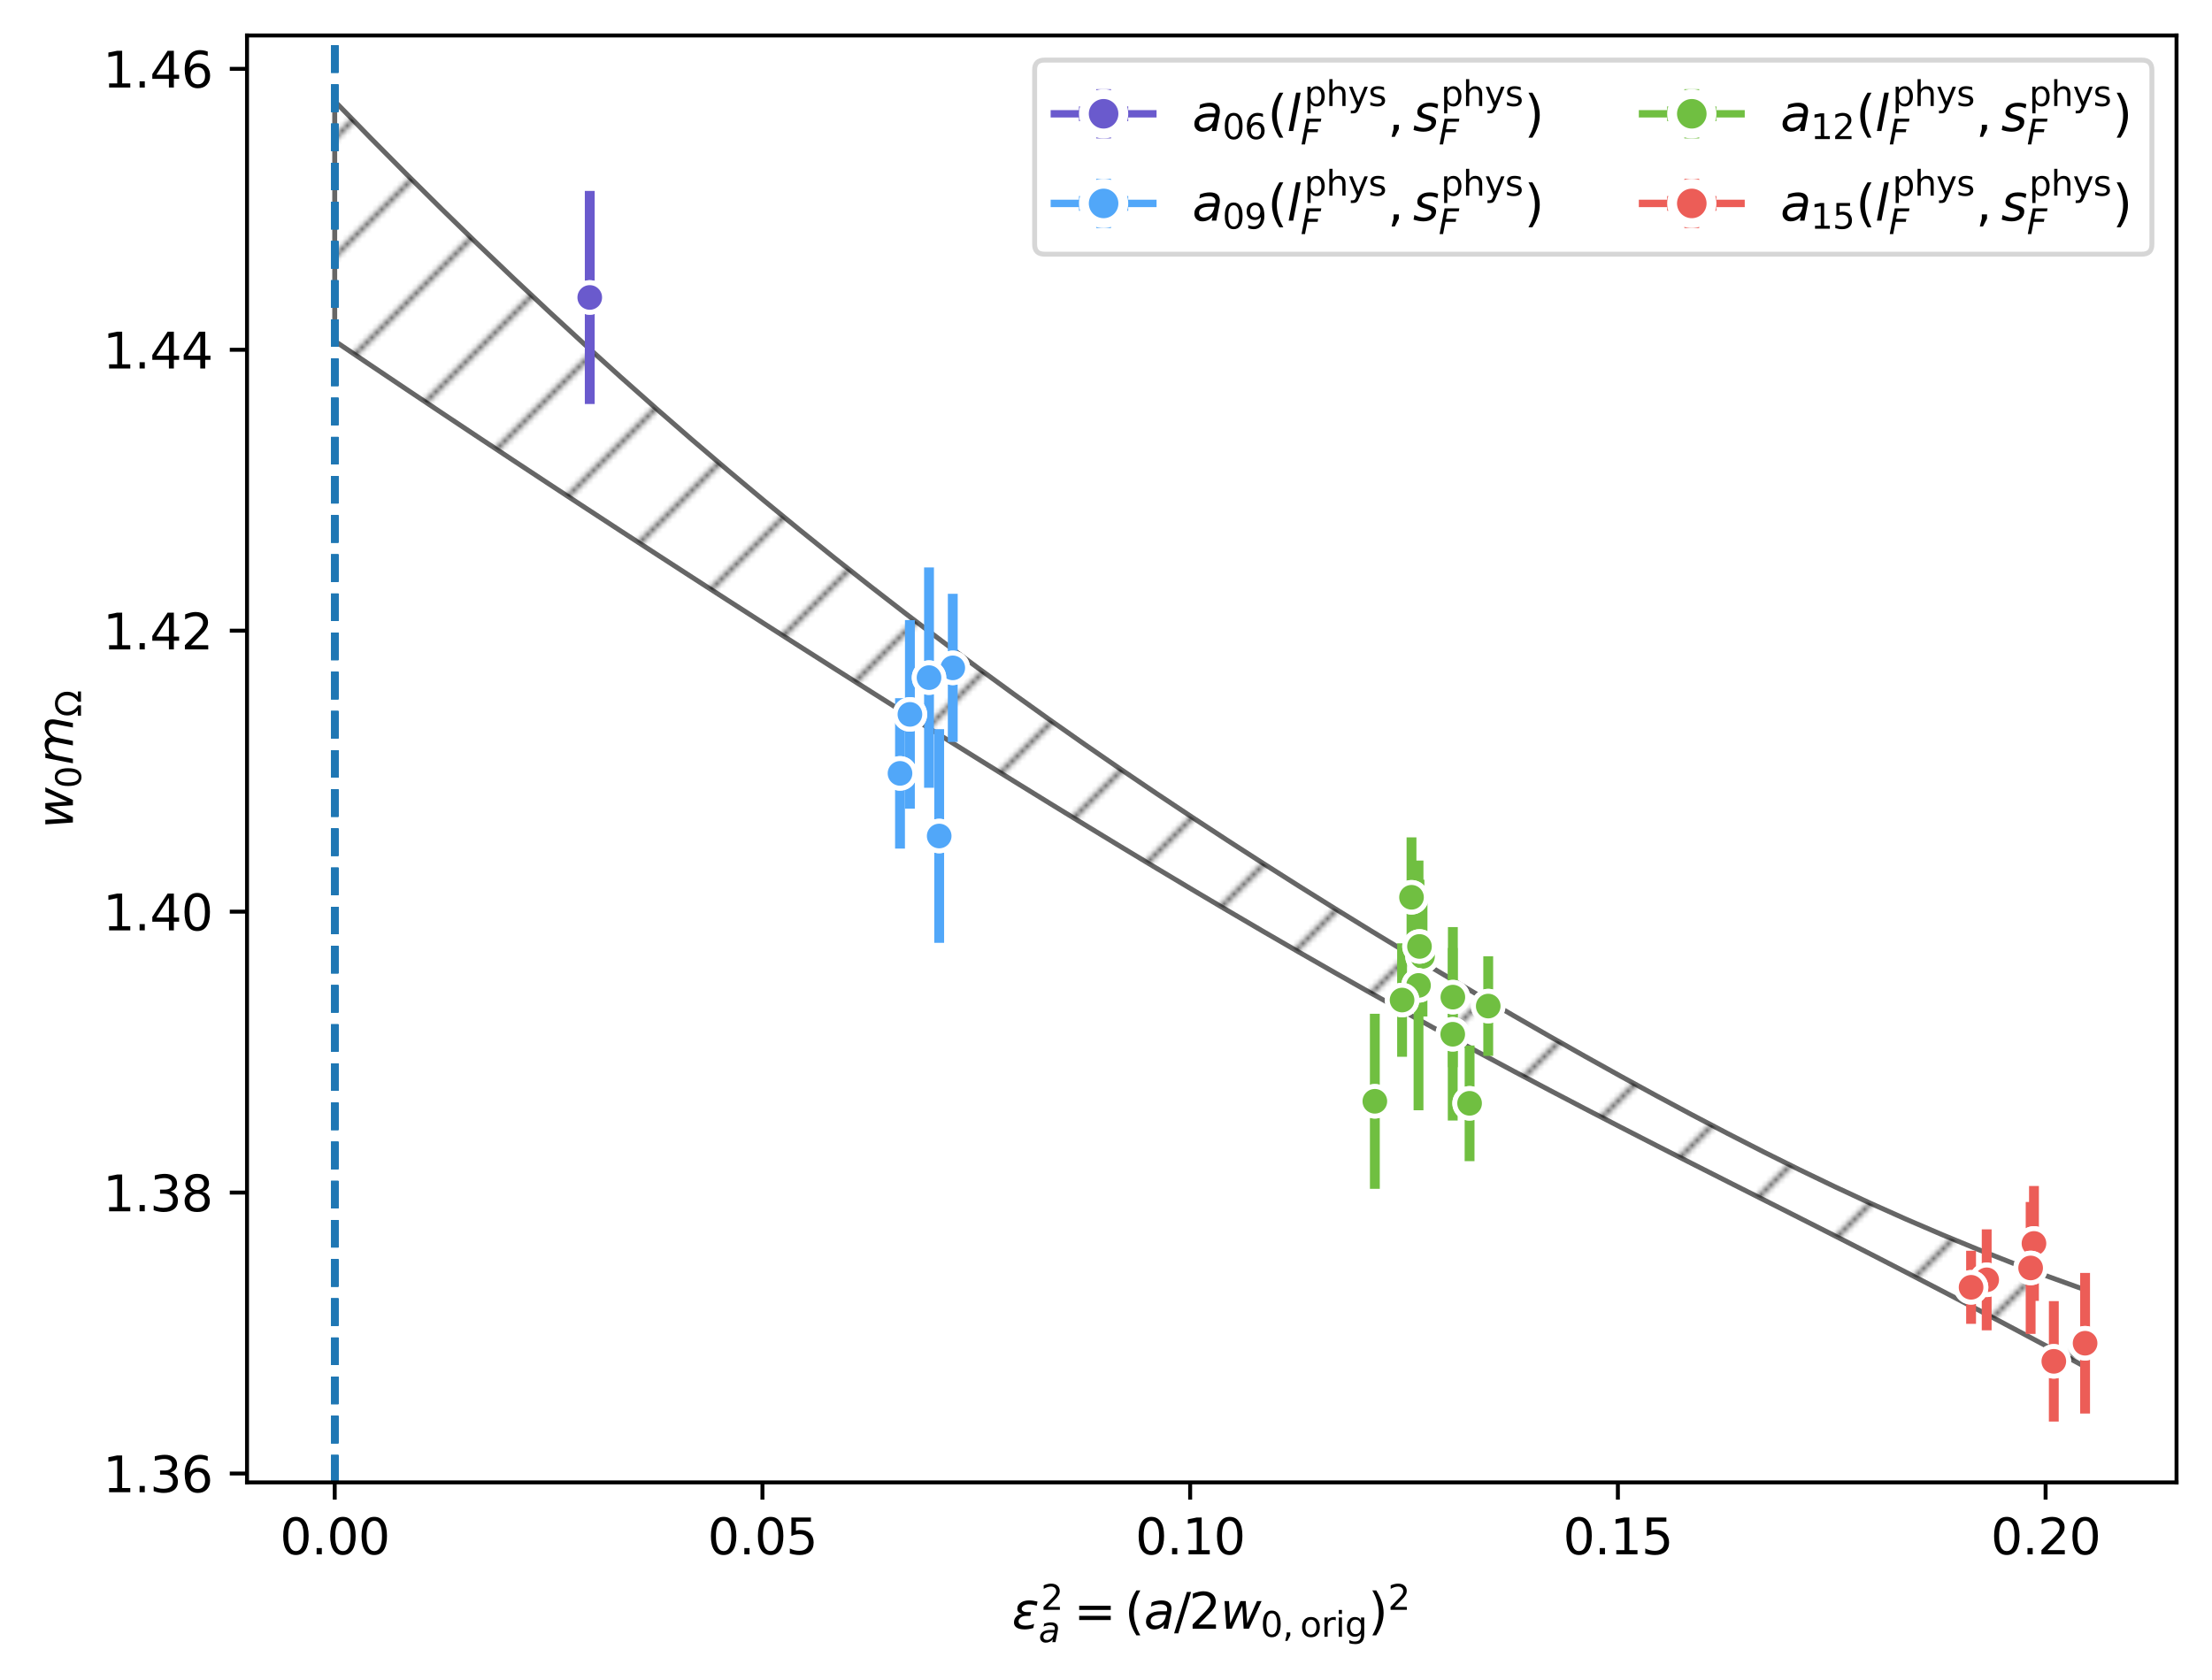 <?xml version="1.0" encoding="utf-8" standalone="no"?>
<!DOCTYPE svg PUBLIC "-//W3C//DTD SVG 1.1//EN"
  "http://www.w3.org/Graphics/SVG/1.1/DTD/svg11.dtd">
<svg xmlns:xlink="http://www.w3.org/1999/xlink" width="449.024pt" height="341.038pt" viewBox="0 0 449.024 341.038" xmlns="http://www.w3.org/2000/svg" version="1.1">
 <defs>
  <style type="text/css">*{stroke-linejoin: round; stroke-linecap: butt}</style>
 </defs>
 <g id="figure_1">
  <g id="patch_1">
   <path d="M 0 341.038 
L 449.024 341.038 
L 449.024 0 
L 0 0 
z
" style="fill: #ffffff"/>
  </g>
  <g id="axes_1">
   <g id="patch_2">
    <path d="M 50.144 300.96 
L 441.824 300.96 
L 441.824 7.2 
L 50.144 7.2 
z
" style="fill: #ffffff"/>
   </g>
   <g id="FillBetweenPolyCollection_1">
    <path d="M 67.947 20.553 
L 67.947 69.231 
L 75.199 74.127 
L 82.45 79 
L 89.701 83.849 
L 96.953 88.676 
L 104.204 93.48 
L 111.455 98.262 
L 118.707 103.023 
L 125.958 107.762 
L 133.209 112.481 
L 140.461 117.18 
L 147.712 121.859 
L 154.963 126.518 
L 162.215 131.157 
L 169.466 135.776 
L 176.717 140.375 
L 183.969 144.951 
L 191.22 149.505 
L 198.471 154.035 
L 205.722 158.539 
L 212.974 163.015 
L 220.225 167.46 
L 227.476 171.872 
L 234.728 176.248 
L 241.979 180.585 
L 249.23 184.88 
L 256.482 189.13 
L 263.733 193.332 
L 270.984 197.485 
L 278.236 201.587 
L 285.487 205.635 
L 292.738 209.631 
L 299.99 213.573 
L 307.241 217.462 
L 314.492 221.302 
L 321.744 225.095 
L 328.995 228.846 
L 336.246 232.562 
L 343.498 236.249 
L 350.749 239.918 
L 358 243.579 
L 365.251 247.242 
L 372.503 250.919 
L 379.754 254.619 
L 387.005 258.348 
L 394.257 262.109 
L 401.508 265.905 
L 408.759 269.734 
L 416.011 273.594 
L 423.262 277.482 
L 423.262 261.86 
L 423.262 261.86 
L 416.011 259.247 
L 408.759 256.514 
L 401.508 253.657 
L 394.257 250.673 
L 387.005 247.561 
L 379.754 244.319 
L 372.503 240.951 
L 365.251 237.461 
L 358 233.857 
L 350.749 230.15 
L 343.498 226.347 
L 336.246 222.46 
L 328.995 218.494 
L 321.744 214.458 
L 314.492 210.357 
L 307.241 206.192 
L 299.99 201.967 
L 292.738 197.683 
L 285.487 193.339 
L 278.236 188.933 
L 270.984 184.465 
L 263.733 179.931 
L 256.482 175.329 
L 249.23 170.655 
L 241.979 165.904 
L 234.728 161.074 
L 227.476 156.159 
L 220.225 151.155 
L 212.974 146.059 
L 205.722 140.866 
L 198.471 135.572 
L 191.22 130.175 
L 183.969 124.67 
L 176.717 119.056 
L 169.466 113.329 
L 162.215 107.488 
L 154.963 101.531 
L 147.712 95.456 
L 140.461 89.262 
L 133.209 82.947 
L 125.958 76.511 
L 118.707 69.953 
L 111.455 63.272 
L 104.204 56.467 
L 96.953 49.537 
L 89.701 42.482 
L 82.45 35.299 
L 75.199 27.99 
L 67.947 20.553 
z
" clip-path="url(#p95b91f900c)" style="fill: url(#h76449671b6); stroke: #000000; stroke-opacity: 0.6"/>
   </g>
   <g id="matplotlib.axis_1">
    <g id="xtick_1">
     <g id="line2d_1">
      <defs>
       <path id="m68364eb195" d="M 0 0 
L 0 3.5 
" style="stroke: #000000; stroke-width: 0.8"/>
      </defs>
      <g>
       <use xlink:href="#m68364eb195" x="67.947" y="300.96" style="stroke: #000000; stroke-width: 0.8"/>
      </g>
     </g>
     <g id="text_1">
      <!-- 0.00 -->
      <g transform="translate(56.815 315.558) scale(0.1 -0.1)">
       <defs>
        <path id="DejaVuSans-30" d="M 2034 4250 
Q 1547 4250 1301 3770 
Q 1056 3291 1056 2328 
Q 1056 1369 1301 889 
Q 1547 409 2034 409 
Q 2525 409 2770 889 
Q 3016 1369 3016 2328 
Q 3016 3291 2770 3770 
Q 2525 4250 2034 4250 
z
M 2034 4750 
Q 2819 4750 3233 4129 
Q 3647 3509 3647 2328 
Q 3647 1150 3233 529 
Q 2819 -91 2034 -91 
Q 1250 -91 836 529 
Q 422 1150 422 2328 
Q 422 3509 836 4129 
Q 1250 4750 2034 4750 
z
" transform="scale(0.016)"/>
        <path id="DejaVuSans-2e" d="M 684 794 
L 1344 794 
L 1344 0 
L 684 0 
L 684 794 
z
" transform="scale(0.016)"/>
       </defs>
       <use xlink:href="#DejaVuSans-30"/>
       <use xlink:href="#DejaVuSans-2e" transform="translate(63.623 0)"/>
       <use xlink:href="#DejaVuSans-30" transform="translate(95.41 0)"/>
       <use xlink:href="#DejaVuSans-30" transform="translate(159.033 0)"/>
      </g>
     </g>
    </g>
    <g id="xtick_2">
     <g id="line2d_2">
      <g>
       <use xlink:href="#m68364eb195" x="154.772" y="300.96" style="stroke: #000000; stroke-width: 0.8"/>
      </g>
     </g>
     <g id="text_2">
      <!-- 0.05 -->
      <g transform="translate(143.639 315.558) scale(0.1 -0.1)">
       <defs>
        <path id="DejaVuSans-35" d="M 691 4666 
L 3169 4666 
L 3169 4134 
L 1269 4134 
L 1269 2991 
Q 1406 3038 1543 3061 
Q 1681 3084 1819 3084 
Q 2600 3084 3056 2656 
Q 3513 2228 3513 1497 
Q 3513 744 3044 326 
Q 2575 -91 1722 -91 
Q 1428 -91 1123 -41 
Q 819 9 494 109 
L 494 744 
Q 775 591 1075 516 
Q 1375 441 1709 441 
Q 2250 441 2565 725 
Q 2881 1009 2881 1497 
Q 2881 1984 2565 2268 
Q 2250 2553 1709 2553 
Q 1456 2553 1204 2497 
Q 953 2441 691 2322 
L 691 4666 
z
" transform="scale(0.016)"/>
       </defs>
       <use xlink:href="#DejaVuSans-30"/>
       <use xlink:href="#DejaVuSans-2e" transform="translate(63.623 0)"/>
       <use xlink:href="#DejaVuSans-30" transform="translate(95.41 0)"/>
       <use xlink:href="#DejaVuSans-35" transform="translate(159.033 0)"/>
      </g>
     </g>
    </g>
    <g id="xtick_3">
     <g id="line2d_3">
      <g>
       <use xlink:href="#m68364eb195" x="241.596" y="300.96" style="stroke: #000000; stroke-width: 0.8"/>
      </g>
     </g>
     <g id="text_3">
      <!-- 0.10 -->
      <g transform="translate(230.464 315.558) scale(0.1 -0.1)">
       <defs>
        <path id="DejaVuSans-31" d="M 794 531 
L 1825 531 
L 1825 4091 
L 703 3866 
L 703 4441 
L 1819 4666 
L 2450 4666 
L 2450 531 
L 3481 531 
L 3481 0 
L 794 0 
L 794 531 
z
" transform="scale(0.016)"/>
       </defs>
       <use xlink:href="#DejaVuSans-30"/>
       <use xlink:href="#DejaVuSans-2e" transform="translate(63.623 0)"/>
       <use xlink:href="#DejaVuSans-31" transform="translate(95.41 0)"/>
       <use xlink:href="#DejaVuSans-30" transform="translate(159.033 0)"/>
      </g>
     </g>
    </g>
    <g id="xtick_4">
     <g id="line2d_4">
      <g>
       <use xlink:href="#m68364eb195" x="328.421" y="300.96" style="stroke: #000000; stroke-width: 0.8"/>
      </g>
     </g>
     <g id="text_4">
      <!-- 0.15 -->
      <g transform="translate(317.288 315.558) scale(0.1 -0.1)">
       <use xlink:href="#DejaVuSans-30"/>
       <use xlink:href="#DejaVuSans-2e" transform="translate(63.623 0)"/>
       <use xlink:href="#DejaVuSans-31" transform="translate(95.41 0)"/>
       <use xlink:href="#DejaVuSans-35" transform="translate(159.033 0)"/>
      </g>
     </g>
    </g>
    <g id="xtick_5">
     <g id="line2d_5">
      <g>
       <use xlink:href="#m68364eb195" x="415.245" y="300.96" style="stroke: #000000; stroke-width: 0.8"/>
      </g>
     </g>
     <g id="text_5">
      <!-- 0.20 -->
      <g transform="translate(404.113 315.558) scale(0.1 -0.1)">
       <defs>
        <path id="DejaVuSans-32" d="M 1228 531 
L 3431 531 
L 3431 0 
L 469 0 
L 469 531 
Q 828 903 1448 1529 
Q 2069 2156 2228 2338 
Q 2531 2678 2651 2914 
Q 2772 3150 2772 3378 
Q 2772 3750 2511 3984 
Q 2250 4219 1831 4219 
Q 1534 4219 1204 4116 
Q 875 4013 500 3803 
L 500 4441 
Q 881 4594 1212 4672 
Q 1544 4750 1819 4750 
Q 2544 4750 2975 4387 
Q 3406 4025 3406 3419 
Q 3406 3131 3298 2873 
Q 3191 2616 2906 2266 
Q 2828 2175 2409 1742 
Q 1991 1309 1228 531 
z
" transform="scale(0.016)"/>
       </defs>
       <use xlink:href="#DejaVuSans-30"/>
       <use xlink:href="#DejaVuSans-2e" transform="translate(63.623 0)"/>
       <use xlink:href="#DejaVuSans-32" transform="translate(95.41 0)"/>
       <use xlink:href="#DejaVuSans-30" transform="translate(159.033 0)"/>
      </g>
     </g>
    </g>
    <g id="text_6">
     <!-- $\epsilon^2_a = (a / 2 w_{0,\mathrm{orig}})^2$ -->
     <g transform="translate(205.434 330.738) scale(0.1 -0.1)">
      <defs>
       <path id="DejaVuSans-Oblique-3b5" d="M 1263 1888 
Q 925 1963 778 2166 
Q 669 2309 669 2503 
Q 669 3034 1175 3344 
Q 1575 3588 2188 3588 
Q 2425 3588 2684 3550 
Q 2944 3513 3234 3438 
L 3134 2916 
Q 2847 3006 2606 3047 
Q 2359 3088 2138 3088 
Q 1766 3088 1522 2944 
Q 1228 2772 1228 2522 
Q 1228 2356 1381 2241 
Q 1563 2103 1925 2103 
L 2409 2103 
L 2319 1628 
L 1856 1628 
Q 1425 1628 1172 1469 
Q 828 1253 828 916 
Q 828 703 1013 563 
Q 1244 388 1716 388 
Q 2006 388 2284 444 
Q 2563 503 2806 619 
L 2700 84 
Q 2403 -3 2131 -47 
Q 1859 -91 1609 -91 
Q 866 -91 516 194 
Q 250 413 250 781 
Q 250 1278 600 1584 
Q 859 1813 1263 1888 
z
" transform="scale(0.016)"/>
       <path id="DejaVuSans-Oblique-61" d="M 3438 1997 
L 3047 0 
L 2472 0 
L 2578 531 
Q 2325 219 2001 64 
Q 1678 -91 1281 -91 
Q 834 -91 548 182 
Q 263 456 263 884 
Q 263 1497 752 1853 
Q 1241 2209 2100 2209 
L 2900 2209 
L 2931 2363 
Q 2938 2388 2941 2417 
Q 2944 2447 2944 2509 
Q 2944 2788 2717 2942 
Q 2491 3097 2081 3097 
Q 1800 3097 1504 3025 
Q 1209 2953 897 2809 
L 997 3341 
Q 1322 3463 1633 3523 
Q 1944 3584 2234 3584 
Q 2853 3584 3176 3315 
Q 3500 3047 3500 2534 
Q 3500 2431 3484 2292 
Q 3469 2153 3438 1997 
z
M 2816 1759 
L 2241 1759 
Q 1534 1759 1195 1570 
Q 856 1381 856 984 
Q 856 709 1029 553 
Q 1203 397 1509 397 
Q 1978 397 2328 733 
Q 2678 1069 2791 1631 
L 2816 1759 
z
" transform="scale(0.016)"/>
       <path id="DejaVuSans-3d" d="M 678 2906 
L 4684 2906 
L 4684 2381 
L 678 2381 
L 678 2906 
z
M 678 1631 
L 4684 1631 
L 4684 1100 
L 678 1100 
L 678 1631 
z
" transform="scale(0.016)"/>
       <path id="DejaVuSans-28" d="M 1984 4856 
Q 1566 4138 1362 3434 
Q 1159 2731 1159 2009 
Q 1159 1288 1364 580 
Q 1569 -128 1984 -844 
L 1484 -844 
Q 1016 -109 783 600 
Q 550 1309 550 2009 
Q 550 2706 781 3412 
Q 1013 4119 1484 4856 
L 1984 4856 
z
" transform="scale(0.016)"/>
       <path id="DejaVuSans-2f" d="M 1625 4666 
L 2156 4666 
L 531 -594 
L 0 -594 
L 1625 4666 
z
" transform="scale(0.016)"/>
       <path id="DejaVuSans-Oblique-77" d="M 544 3500 
L 1113 3500 
L 1259 684 
L 2566 3500 
L 3231 3500 
L 3425 684 
L 4666 3500 
L 5241 3500 
L 3641 0 
L 2969 0 
L 2797 2900 
L 1459 0 
L 781 0 
L 544 3500 
z
" transform="scale(0.016)"/>
       <path id="DejaVuSans-2c" d="M 750 794 
L 1409 794 
L 1409 256 
L 897 -744 
L 494 -744 
L 750 256 
L 750 794 
z
" transform="scale(0.016)"/>
       <path id="DejaVuSans-6f" d="M 1959 3097 
Q 1497 3097 1228 2736 
Q 959 2375 959 1747 
Q 959 1119 1226 758 
Q 1494 397 1959 397 
Q 2419 397 2687 759 
Q 2956 1122 2956 1747 
Q 2956 2369 2687 2733 
Q 2419 3097 1959 3097 
z
M 1959 3584 
Q 2709 3584 3137 3096 
Q 3566 2609 3566 1747 
Q 3566 888 3137 398 
Q 2709 -91 1959 -91 
Q 1206 -91 779 398 
Q 353 888 353 1747 
Q 353 2609 779 3096 
Q 1206 3584 1959 3584 
z
" transform="scale(0.016)"/>
       <path id="DejaVuSans-72" d="M 2631 2963 
Q 2534 3019 2420 3045 
Q 2306 3072 2169 3072 
Q 1681 3072 1420 2755 
Q 1159 2438 1159 1844 
L 1159 0 
L 581 0 
L 581 3500 
L 1159 3500 
L 1159 2956 
Q 1341 3275 1631 3429 
Q 1922 3584 2338 3584 
Q 2397 3584 2469 3576 
Q 2541 3569 2628 3553 
L 2631 2963 
z
" transform="scale(0.016)"/>
       <path id="DejaVuSans-69" d="M 603 3500 
L 1178 3500 
L 1178 0 
L 603 0 
L 603 3500 
z
M 603 4863 
L 1178 4863 
L 1178 4134 
L 603 4134 
L 603 4863 
z
" transform="scale(0.016)"/>
       <path id="DejaVuSans-67" d="M 2906 1791 
Q 2906 2416 2648 2759 
Q 2391 3103 1925 3103 
Q 1463 3103 1205 2759 
Q 947 2416 947 1791 
Q 947 1169 1205 825 
Q 1463 481 1925 481 
Q 2391 481 2648 825 
Q 2906 1169 2906 1791 
z
M 3481 434 
Q 3481 -459 3084 -895 
Q 2688 -1331 1869 -1331 
Q 1566 -1331 1297 -1286 
Q 1028 -1241 775 -1147 
L 775 -588 
Q 1028 -725 1275 -790 
Q 1522 -856 1778 -856 
Q 2344 -856 2625 -561 
Q 2906 -266 2906 331 
L 2906 616 
Q 2728 306 2450 153 
Q 2172 0 1784 0 
Q 1141 0 747 490 
Q 353 981 353 1791 
Q 353 2603 747 3093 
Q 1141 3584 1784 3584 
Q 2172 3584 2450 3431 
Q 2728 3278 2906 2969 
L 2906 3500 
L 3481 3500 
L 3481 434 
z
" transform="scale(0.016)"/>
       <path id="DejaVuSans-29" d="M 513 4856 
L 1013 4856 
Q 1481 4119 1714 3412 
Q 1947 2706 1947 2009 
Q 1947 1309 1714 600 
Q 1481 -109 1013 -844 
L 513 -844 
Q 928 -128 1133 580 
Q 1338 1288 1338 2009 
Q 1338 2731 1133 3434 
Q 928 4138 513 4856 
z
" transform="scale(0.016)"/>
      </defs>
      <use xlink:href="#DejaVuSans-Oblique-3b5" transform="translate(0 0.766)"/>
      <use xlink:href="#DejaVuSans-32" transform="translate(58.711 39.047) scale(0.7)"/>
      <use xlink:href="#DejaVuSans-Oblique-61" transform="translate(54.053 -26.578) scale(0.7)"/>
      <use xlink:href="#DejaVuSans-3d" transform="translate(125.464 0.766)"/>
      <use xlink:href="#DejaVuSans-28" transform="translate(228.736 0.766)"/>
      <use xlink:href="#DejaVuSans-Oblique-61" transform="translate(267.749 0.766)"/>
      <use xlink:href="#DejaVuSans-2f" transform="translate(329.029 0.766)"/>
      <use xlink:href="#DejaVuSans-32" transform="translate(359.095 0.766)"/>
      <use xlink:href="#DejaVuSans-Oblique-77" transform="translate(422.718 0.766)"/>
      <use xlink:href="#DejaVuSans-30" transform="translate(504.505 -15.641) scale(0.7)"/>
      <use xlink:href="#DejaVuSans-2c" transform="translate(549.041 -15.641) scale(0.7)"/>
      <use xlink:href="#DejaVuSans-6f" transform="translate(584.93 -15.641) scale(0.7)"/>
      <use xlink:href="#DejaVuSans-72" transform="translate(627.757 -15.641) scale(0.7)"/>
      <use xlink:href="#DejaVuSans-69" transform="translate(656.537 -15.641) scale(0.7)"/>
      <use xlink:href="#DejaVuSans-67" transform="translate(675.985 -15.641) scale(0.7)"/>
      <use xlink:href="#DejaVuSans-29" transform="translate(723.153 0.766)"/>
      <use xlink:href="#DejaVuSans-32" transform="translate(763.123 39.047) scale(0.7)"/>
     </g>
    </g>
   </g>
   <g id="matplotlib.axis_2">
    <g id="ytick_1">
     <g id="line2d_6">
      <defs>
       <path id="m9da79a075b" d="M 0 0 
L -3.5 0 
" style="stroke: #000000; stroke-width: 0.8"/>
      </defs>
      <g>
       <use xlink:href="#m9da79a075b" x="50.144" y="299.157" style="stroke: #000000; stroke-width: 0.8"/>
      </g>
     </g>
     <g id="text_7">
      <!-- 1.36 -->
      <g transform="translate(20.878 302.956) scale(0.1 -0.1)">
       <defs>
        <path id="DejaVuSans-33" d="M 2597 2516 
Q 3050 2419 3304 2112 
Q 3559 1806 3559 1356 
Q 3559 666 3084 287 
Q 2609 -91 1734 -91 
Q 1441 -91 1130 -33 
Q 819 25 488 141 
L 488 750 
Q 750 597 1062 519 
Q 1375 441 1716 441 
Q 2309 441 2620 675 
Q 2931 909 2931 1356 
Q 2931 1769 2642 2001 
Q 2353 2234 1838 2234 
L 1294 2234 
L 1294 2753 
L 1863 2753 
Q 2328 2753 2575 2939 
Q 2822 3125 2822 3475 
Q 2822 3834 2567 4026 
Q 2313 4219 1838 4219 
Q 1578 4219 1281 4162 
Q 984 4106 628 3988 
L 628 4550 
Q 988 4650 1302 4700 
Q 1616 4750 1894 4750 
Q 2613 4750 3031 4423 
Q 3450 4097 3450 3541 
Q 3450 3153 3228 2886 
Q 3006 2619 2597 2516 
z
" transform="scale(0.016)"/>
        <path id="DejaVuSans-36" d="M 2113 2584 
Q 1688 2584 1439 2293 
Q 1191 2003 1191 1497 
Q 1191 994 1439 701 
Q 1688 409 2113 409 
Q 2538 409 2786 701 
Q 3034 994 3034 1497 
Q 3034 2003 2786 2293 
Q 2538 2584 2113 2584 
z
M 3366 4563 
L 3366 3988 
Q 3128 4100 2886 4159 
Q 2644 4219 2406 4219 
Q 1781 4219 1451 3797 
Q 1122 3375 1075 2522 
Q 1259 2794 1537 2939 
Q 1816 3084 2150 3084 
Q 2853 3084 3261 2657 
Q 3669 2231 3669 1497 
Q 3669 778 3244 343 
Q 2819 -91 2113 -91 
Q 1303 -91 875 529 
Q 447 1150 447 2328 
Q 447 3434 972 4092 
Q 1497 4750 2381 4750 
Q 2619 4750 2861 4703 
Q 3103 4656 3366 4563 
z
" transform="scale(0.016)"/>
       </defs>
       <use xlink:href="#DejaVuSans-31"/>
       <use xlink:href="#DejaVuSans-2e" transform="translate(63.623 0)"/>
       <use xlink:href="#DejaVuSans-33" transform="translate(95.41 0)"/>
       <use xlink:href="#DejaVuSans-36" transform="translate(159.033 0)"/>
      </g>
     </g>
    </g>
    <g id="ytick_2">
     <g id="line2d_7">
      <g>
       <use xlink:href="#m9da79a075b" x="50.144" y="242.121" style="stroke: #000000; stroke-width: 0.8"/>
      </g>
     </g>
     <g id="text_8">
      <!-- 1.38 -->
      <g transform="translate(20.878 245.92) scale(0.1 -0.1)">
       <defs>
        <path id="DejaVuSans-38" d="M 2034 2216 
Q 1584 2216 1326 1975 
Q 1069 1734 1069 1313 
Q 1069 891 1326 650 
Q 1584 409 2034 409 
Q 2484 409 2743 651 
Q 3003 894 3003 1313 
Q 3003 1734 2745 1975 
Q 2488 2216 2034 2216 
z
M 1403 2484 
Q 997 2584 770 2862 
Q 544 3141 544 3541 
Q 544 4100 942 4425 
Q 1341 4750 2034 4750 
Q 2731 4750 3128 4425 
Q 3525 4100 3525 3541 
Q 3525 3141 3298 2862 
Q 3072 2584 2669 2484 
Q 3125 2378 3379 2068 
Q 3634 1759 3634 1313 
Q 3634 634 3220 271 
Q 2806 -91 2034 -91 
Q 1263 -91 848 271 
Q 434 634 434 1313 
Q 434 1759 690 2068 
Q 947 2378 1403 2484 
z
M 1172 3481 
Q 1172 3119 1398 2916 
Q 1625 2713 2034 2713 
Q 2441 2713 2670 2916 
Q 2900 3119 2900 3481 
Q 2900 3844 2670 4047 
Q 2441 4250 2034 4250 
Q 1625 4250 1398 4047 
Q 1172 3844 1172 3481 
z
" transform="scale(0.016)"/>
       </defs>
       <use xlink:href="#DejaVuSans-31"/>
       <use xlink:href="#DejaVuSans-2e" transform="translate(63.623 0)"/>
       <use xlink:href="#DejaVuSans-33" transform="translate(95.41 0)"/>
       <use xlink:href="#DejaVuSans-38" transform="translate(159.033 0)"/>
      </g>
     </g>
    </g>
    <g id="ytick_3">
     <g id="line2d_8">
      <g>
       <use xlink:href="#m9da79a075b" x="50.144" y="185.084" style="stroke: #000000; stroke-width: 0.8"/>
      </g>
     </g>
     <g id="text_9">
      <!-- 1.40 -->
      <g transform="translate(20.878 188.884) scale(0.1 -0.1)">
       <defs>
        <path id="DejaVuSans-34" d="M 2419 4116 
L 825 1625 
L 2419 1625 
L 2419 4116 
z
M 2253 4666 
L 3047 4666 
L 3047 1625 
L 3713 1625 
L 3713 1100 
L 3047 1100 
L 3047 0 
L 2419 0 
L 2419 1100 
L 313 1100 
L 313 1709 
L 2253 4666 
z
" transform="scale(0.016)"/>
       </defs>
       <use xlink:href="#DejaVuSans-31"/>
       <use xlink:href="#DejaVuSans-2e" transform="translate(63.623 0)"/>
       <use xlink:href="#DejaVuSans-34" transform="translate(95.41 0)"/>
       <use xlink:href="#DejaVuSans-30" transform="translate(159.033 0)"/>
      </g>
     </g>
    </g>
    <g id="ytick_4">
     <g id="line2d_9">
      <g>
       <use xlink:href="#m9da79a075b" x="50.144" y="128.048" style="stroke: #000000; stroke-width: 0.8"/>
      </g>
     </g>
     <g id="text_10">
      <!-- 1.42 -->
      <g transform="translate(20.878 131.847) scale(0.1 -0.1)">
       <use xlink:href="#DejaVuSans-31"/>
       <use xlink:href="#DejaVuSans-2e" transform="translate(63.623 0)"/>
       <use xlink:href="#DejaVuSans-34" transform="translate(95.41 0)"/>
       <use xlink:href="#DejaVuSans-32" transform="translate(159.033 0)"/>
      </g>
     </g>
    </g>
    <g id="ytick_5">
     <g id="line2d_10">
      <g>
       <use xlink:href="#m9da79a075b" x="50.144" y="71.012" style="stroke: #000000; stroke-width: 0.8"/>
      </g>
     </g>
     <g id="text_11">
      <!-- 1.44 -->
      <g transform="translate(20.878 74.811) scale(0.1 -0.1)">
       <use xlink:href="#DejaVuSans-31"/>
       <use xlink:href="#DejaVuSans-2e" transform="translate(63.623 0)"/>
       <use xlink:href="#DejaVuSans-34" transform="translate(95.41 0)"/>
       <use xlink:href="#DejaVuSans-34" transform="translate(159.033 0)"/>
      </g>
     </g>
    </g>
    <g id="ytick_6">
     <g id="line2d_11">
      <g>
       <use xlink:href="#m9da79a075b" x="50.144" y="13.976" style="stroke: #000000; stroke-width: 0.8"/>
      </g>
     </g>
     <g id="text_12">
      <!-- 1.46 -->
      <g transform="translate(20.878 17.775) scale(0.1 -0.1)">
       <use xlink:href="#DejaVuSans-31"/>
       <use xlink:href="#DejaVuSans-2e" transform="translate(63.623 0)"/>
       <use xlink:href="#DejaVuSans-34" transform="translate(95.41 0)"/>
       <use xlink:href="#DejaVuSans-36" transform="translate(159.033 0)"/>
      </g>
     </g>
    </g>
    <g id="text_13">
     <!-- $w_0 m_\Omega$ -->
     <g transform="translate(14.798 168.23) rotate(-90) scale(0.1 -0.1)">
      <defs>
       <path id="DejaVuSans-Oblique-6d" d="M 5747 2113 
L 5338 0 
L 4763 0 
L 5166 2094 
Q 5191 2228 5203 2325 
Q 5216 2422 5216 2491 
Q 5216 2772 5059 2928 
Q 4903 3084 4622 3084 
Q 4203 3084 3875 2770 
Q 3547 2456 3450 1953 
L 3066 0 
L 2491 0 
L 2900 2094 
Q 2925 2209 2937 2307 
Q 2950 2406 2950 2484 
Q 2950 2769 2794 2926 
Q 2638 3084 2363 3084 
Q 1938 3084 1609 2770 
Q 1281 2456 1184 1953 
L 800 0 
L 225 0 
L 909 3500 
L 1484 3500 
L 1375 2956 
Q 1609 3263 1923 3423 
Q 2238 3584 2597 3584 
Q 2978 3584 3223 3384 
Q 3469 3184 3519 2828 
Q 3781 3197 4126 3390 
Q 4472 3584 4856 3584 
Q 5306 3584 5551 3325 
Q 5797 3066 5797 2591 
Q 5797 2488 5784 2364 
Q 5772 2241 5747 2113 
z
" transform="scale(0.016)"/>
       <path id="DejaVuSans-3a9" d="M 4647 556 
L 4647 0 
L 2772 0 
L 2772 556 
Q 3325 859 3634 1378 
Q 3944 1897 3944 2528 
Q 3944 3278 3531 3731 
Q 3119 4184 2444 4184 
Q 1769 4184 1355 3729 
Q 941 3275 941 2528 
Q 941 1897 1250 1378 
Q 1563 859 2119 556 
L 2119 0 
L 244 0 
L 244 556 
L 1241 556 
Q 747 991 519 1456 
Q 294 1922 294 2497 
Q 294 3491 894 4106 
Q 1491 4722 2444 4722 
Q 3391 4722 3994 4106 
Q 4594 3494 4594 2528 
Q 4594 1922 4372 1459 
Q 4150 997 3647 556 
L 4647 556 
z
" transform="scale(0.016)"/>
      </defs>
      <use xlink:href="#DejaVuSans-Oblique-77"/>
      <use xlink:href="#DejaVuSans-30" transform="translate(81.787 -16.406) scale(0.7)"/>
      <use xlink:href="#DejaVuSans-Oblique-6d" transform="translate(129.058 0)"/>
      <use xlink:href="#DejaVuSans-3a9" transform="translate(226.47 -16.406) scale(0.7)"/>
     </g>
    </g>
   </g>
   <g id="line2d_12">
    <path d="M 67.947 300.96 
L 67.947 7.2 
" clip-path="url(#p95b91f900c)" style="fill: none; stroke-dasharray: 5.55,2.4; stroke-dashoffset: 0; stroke: #1f77b4; stroke-width: 1.5"/>
   </g>
   <g id="line2d_13">
    <path d="M 67.947 300.96 
L 67.947 7.2 
" clip-path="url(#p95b91f900c)" style="fill: none; stroke-dasharray: 5.55,2.4; stroke-dashoffset: 0; stroke: #1f77b4; stroke-width: 1.5"/>
   </g>
   <g id="line2d_14">
    <path d="M 67.947 300.96 
L 67.947 7.2 
" clip-path="url(#p95b91f900c)" style="fill: none; stroke-dasharray: 5.55,2.4; stroke-dashoffset: 0; stroke: #1f77b4; stroke-width: 1.5"/>
   </g>
   <g id="line2d_15">
    <path d="M 67.947 300.96 
L 67.947 7.2 
" clip-path="url(#p95b91f900c)" style="fill: none; stroke-dasharray: 5.55,2.4; stroke-dashoffset: 0; stroke: #1f77b4; stroke-width: 1.5"/>
   </g>
   <g id="line2d_16">
    <path d="M 67.947 300.96 
L 67.947 7.2 
" clip-path="url(#p95b91f900c)" style="fill: none; stroke-dasharray: 5.55,2.4; stroke-dashoffset: 0; stroke: #1f77b4; stroke-width: 1.5"/>
   </g>
   <g id="line2d_17">
    <path d="M 424.02 272.705 
L 422.504 272.705 
" clip-path="url(#p95b91f900c)" style="fill: none; stroke: #ec5d57; stroke-width: 2; stroke-linecap: square"/>
   </g>
   <g id="line2d_18">
    <path d="M 423.262 259.429 
L 423.262 285.982 
" clip-path="url(#p95b91f900c)" style="fill: none; stroke: #ec5d57; stroke-width: 2; stroke-linecap: square"/>
   </g>
   <g id="line2d_19">
    <path d="M 417.582 276.384 
L 416.244 276.382 
" clip-path="url(#p95b91f900c)" style="fill: none; stroke: #ec5d57; stroke-width: 2; stroke-linecap: square"/>
   </g>
   <g id="line2d_20">
    <path d="M 416.917 265.159 
L 416.909 287.607 
" clip-path="url(#p95b91f900c)" style="fill: none; stroke: #ec5d57; stroke-width: 2; stroke-linecap: square"/>
   </g>
   <g id="line2d_21">
    <path d="M 413.232 252.447 
L 412.534 252.447 
" clip-path="url(#p95b91f900c)" style="fill: none; stroke: #ec5d57; stroke-width: 2; stroke-linecap: square"/>
   </g>
   <g id="line2d_22">
    <path d="M 412.885 241.78 
L 412.882 263.113 
" clip-path="url(#p95b91f900c)" style="fill: none; stroke: #ec5d57; stroke-width: 2; stroke-linecap: square"/>
   </g>
   <g id="line2d_23">
    <path d="M 412.661 257.423 
L 411.755 257.423 
" clip-path="url(#p95b91f900c)" style="fill: none; stroke: #ec5d57; stroke-width: 2; stroke-linecap: square"/>
   </g>
   <g id="line2d_24">
    <path d="M 412.209 245.029 
L 412.208 269.816 
" clip-path="url(#p95b91f900c)" style="fill: none; stroke: #ec5d57; stroke-width: 2; stroke-linecap: square"/>
   </g>
   <g id="line2d_25">
    <path d="M 403.686 259.833 
L 402.89 259.833 
" clip-path="url(#p95b91f900c)" style="fill: none; stroke: #ec5d57; stroke-width: 2; stroke-linecap: square"/>
   </g>
   <g id="line2d_26">
    <path d="M 403.289 250.582 
L 403.286 269.085 
" clip-path="url(#p95b91f900c)" style="fill: none; stroke: #ec5d57; stroke-width: 2; stroke-linecap: square"/>
   </g>
   <g id="line2d_27">
    <path d="M 400.293 261.353 
L 399.943 261.353 
" clip-path="url(#p95b91f900c)" style="fill: none; stroke: #ec5d57; stroke-width: 2; stroke-linecap: square"/>
   </g>
   <g id="line2d_28">
    <path d="M 400.117 254.937 
L 400.119 267.769 
" clip-path="url(#p95b91f900c)" style="fill: none; stroke: #ec5d57; stroke-width: 2; stroke-linecap: square"/>
   </g>
   <g id="line2d_29">
    <path d="M 302.359 204.256 
L 301.847 204.256 
" clip-path="url(#p95b91f900c)" style="fill: none; stroke: #70bf41; stroke-width: 2; stroke-linecap: square"/>
   </g>
   <g id="line2d_30">
    <path d="M 302.102 195.141 
L 302.104 213.371 
" clip-path="url(#p95b91f900c)" style="fill: none; stroke: #70bf41; stroke-width: 2; stroke-linecap: square"/>
   </g>
   <g id="line2d_31">
    <path d="M 298.652 223.999 
L 297.985 223.999 
" clip-path="url(#p95b91f900c)" style="fill: none; stroke: #70bf41; stroke-width: 2; stroke-linecap: square"/>
   </g>
   <g id="line2d_32">
    <path d="M 298.322 213.259 
L 298.315 234.739 
" clip-path="url(#p95b91f900c)" style="fill: none; stroke: #70bf41; stroke-width: 2; stroke-linecap: square"/>
   </g>
   <g id="line2d_33">
    <path d="M 295.069 209.978 
L 294.724 209.978 
" clip-path="url(#p95b91f900c)" style="fill: none; stroke: #70bf41; stroke-width: 2; stroke-linecap: square"/>
   </g>
   <g id="line2d_34">
    <path d="M 294.897 193.456 
L 294.896 226.499 
" clip-path="url(#p95b91f900c)" style="fill: none; stroke: #70bf41; stroke-width: 2; stroke-linecap: square"/>
   </g>
   <g id="line2d_35">
    <path d="M 295.337 202.441 
L 294.504 202.44 
" clip-path="url(#p95b91f900c)" style="fill: none; stroke: #70bf41; stroke-width: 2; stroke-linecap: square"/>
   </g>
   <g id="line2d_36">
    <path d="M 294.924 189.214 
L 294.917 215.667 
" clip-path="url(#p95b91f900c)" style="fill: none; stroke: #70bf41; stroke-width: 2; stroke-linecap: square"/>
   </g>
   <g id="line2d_37">
    <path d="M 279.432 223.585 
L 278.739 223.586 
" clip-path="url(#p95b91f900c)" style="fill: none; stroke: #70bf41; stroke-width: 2; stroke-linecap: square"/>
   </g>
   <g id="line2d_38">
    <path d="M 279.081 206.816 
L 279.089 240.355 
" clip-path="url(#p95b91f900c)" style="fill: none; stroke: #70bf41; stroke-width: 2; stroke-linecap: square"/>
   </g>
   <g id="line2d_39">
    <path d="M 289.229 194.169 
L 288.293 194.168 
" clip-path="url(#p95b91f900c)" style="fill: none; stroke: #70bf41; stroke-width: 2; stroke-linecap: square"/>
   </g>
   <g id="line2d_40">
    <path d="M 288.766 182.968 
L 288.756 205.369 
" clip-path="url(#p95b91f900c)" style="fill: none; stroke: #70bf41; stroke-width: 2; stroke-linecap: square"/>
   </g>
   <g id="line2d_41">
    <path d="M 288.344 192.152 
L 287.95 192.152 
" clip-path="url(#p95b91f900c)" style="fill: none; stroke: #70bf41; stroke-width: 2; stroke-linecap: square"/>
   </g>
   <g id="line2d_42">
    <path d="M 288.148 179.588 
L 288.146 204.715 
" clip-path="url(#p95b91f900c)" style="fill: none; stroke: #70bf41; stroke-width: 2; stroke-linecap: square"/>
   </g>
   <g id="line2d_43">
    <path d="M 288.269 200.065 
L 287.636 200.065 
" clip-path="url(#p95b91f900c)" style="fill: none; stroke: #70bf41; stroke-width: 2; stroke-linecap: square"/>
   </g>
   <g id="line2d_44">
    <path d="M 287.953 175.714 
L 287.951 224.416 
" clip-path="url(#p95b91f900c)" style="fill: none; stroke: #70bf41; stroke-width: 2; stroke-linecap: square"/>
   </g>
   <g id="line2d_45">
    <path d="M 286.662 182.17 
L 286.393 182.17 
" clip-path="url(#p95b91f900c)" style="fill: none; stroke: #70bf41; stroke-width: 2; stroke-linecap: square"/>
   </g>
   <g id="line2d_46">
    <path d="M 286.528 171.006 
L 286.527 193.333 
" clip-path="url(#p95b91f900c)" style="fill: none; stroke: #70bf41; stroke-width: 2; stroke-linecap: square"/>
   </g>
   <g id="line2d_47">
    <path d="M 284.771 203.031 
L 284.457 203.031 
" clip-path="url(#p95b91f900c)" style="fill: none; stroke: #70bf41; stroke-width: 2; stroke-linecap: square"/>
   </g>
   <g id="line2d_48">
    <path d="M 284.614 192.513 
L 284.615 213.55 
" clip-path="url(#p95b91f900c)" style="fill: none; stroke: #70bf41; stroke-width: 2; stroke-linecap: square"/>
   </g>
   <g id="line2d_49">
    <path d="M 193.753 135.591 
L 193.06 135.591 
" clip-path="url(#p95b91f900c)" style="fill: none; stroke: #51a7f9; stroke-width: 2; stroke-linecap: square"/>
   </g>
   <g id="line2d_50">
    <path d="M 193.408 121.552 
L 193.404 149.631 
" clip-path="url(#p95b91f900c)" style="fill: none; stroke: #51a7f9; stroke-width: 2; stroke-linecap: square"/>
   </g>
   <g id="line2d_51">
    <path d="M 190.976 169.73 
L 190.323 169.73 
" clip-path="url(#p95b91f900c)" style="fill: none; stroke: #51a7f9; stroke-width: 2; stroke-linecap: square"/>
   </g>
   <g id="line2d_52">
    <path d="M 190.651 149.038 
L 190.649 190.422 
" clip-path="url(#p95b91f900c)" style="fill: none; stroke: #51a7f9; stroke-width: 2; stroke-linecap: square"/>
   </g>
   <g id="line2d_53">
    <path d="M 188.861 137.573 
L 188.31 137.573 
" clip-path="url(#p95b91f900c)" style="fill: none; stroke: #51a7f9; stroke-width: 2; stroke-linecap: square"/>
   </g>
   <g id="line2d_54">
    <path d="M 188.586 116.207 
L 188.585 158.938 
" clip-path="url(#p95b91f900c)" style="fill: none; stroke: #51a7f9; stroke-width: 2; stroke-linecap: square"/>
   </g>
   <g id="line2d_55">
    <path d="M 184.849 145.034 
L 184.566 145.034 
" clip-path="url(#p95b91f900c)" style="fill: none; stroke: #51a7f9; stroke-width: 2; stroke-linecap: square"/>
   </g>
   <g id="line2d_56">
    <path d="M 184.708 126.895 
L 184.707 163.173 
" clip-path="url(#p95b91f900c)" style="fill: none; stroke: #51a7f9; stroke-width: 2; stroke-linecap: square"/>
   </g>
   <g id="line2d_57">
    <path d="M 182.817 157.013 
L 182.579 157.013 
" clip-path="url(#p95b91f900c)" style="fill: none; stroke: #51a7f9; stroke-width: 2; stroke-linecap: square"/>
   </g>
   <g id="line2d_58">
    <path d="M 182.698 142.745 
L 182.698 171.281 
" clip-path="url(#p95b91f900c)" style="fill: none; stroke: #51a7f9; stroke-width: 2; stroke-linecap: square"/>
   </g>
   <g id="line2d_59">
    <path d="M 119.788 60.39 
L 119.646 60.39 
" clip-path="url(#p95b91f900c)" style="fill: none; stroke: #6a5acd; stroke-width: 2; stroke-linecap: square"/>
   </g>
   <g id="line2d_60">
    <path d="M 119.717 39.758 
L 119.717 81.022 
" clip-path="url(#p95b91f900c)" style="fill: none; stroke: #6a5acd; stroke-width: 2; stroke-linecap: square"/>
   </g>
   <g id="LineCollection_1"/>
   <g id="LineCollection_2"/>
   <g id="LineCollection_3"/>
   <g id="LineCollection_4"/>
   <g id="LineCollection_5"/>
   <g id="LineCollection_6"/>
   <g id="LineCollection_7"/>
   <g id="LineCollection_8"/>
   <g id="line2d_61"/>
   <g id="line2d_62"/>
   <g id="line2d_63"/>
   <g id="line2d_64"/>
   <g id="patch_3">
    <path d="M 50.144 300.96 
L 50.144 7.2 
" style="fill: none; stroke: #000000; stroke-width: 0.8; stroke-linejoin: miter; stroke-linecap: square"/>
   </g>
   <g id="patch_4">
    <path d="M 441.824 300.96 
L 441.824 7.2 
" style="fill: none; stroke: #000000; stroke-width: 0.8; stroke-linejoin: miter; stroke-linecap: square"/>
   </g>
   <g id="patch_5">
    <path d="M 50.144 300.96 
L 441.824 300.96 
" style="fill: none; stroke: #000000; stroke-width: 0.8; stroke-linejoin: miter; stroke-linecap: square"/>
   </g>
   <g id="patch_6">
    <path d="M 50.144 7.2 
L 441.824 7.2 
" style="fill: none; stroke: #000000; stroke-width: 0.8; stroke-linejoin: miter; stroke-linecap: square"/>
   </g>
   <g id="line2d_65">
    <path d="M 423.262 272.705 
" clip-path="url(#p95b91f900c)" style="fill: none; stroke: #ec5d57; stroke-width: 1.5; stroke-linecap: square"/>
    <defs>
     <path id="mb92355ce83" d="M 0 3 
C 0.796 3 1.559 2.684 2.121 2.121 
C 2.684 1.559 3 0.796 3 0 
C 3 -0.796 2.684 -1.559 2.121 -2.121 
C 1.559 -2.684 0.796 -3 0 -3 
C -0.796 -3 -1.559 -2.684 -2.121 -2.121 
C -2.684 -1.559 -3 -0.796 -3 0 
C -3 0.796 -2.684 1.559 -2.121 2.121 
C -1.559 2.684 -0.796 3 0 3 
z
" style="stroke: #ffffff"/>
    </defs>
    <g clip-path="url(#p95b91f900c)">
     <use xlink:href="#mb92355ce83" x="423.262" y="272.705" style="fill: #ec5d57; stroke: #ffffff"/>
    </g>
   </g>
   <g id="line2d_66">
    <path d="M 423.262 272.705 
" clip-path="url(#p95b91f900c)" style="fill: none; stroke: #ec5d57; stroke-width: 1.5; stroke-linecap: square"/>
    <g clip-path="url(#p95b91f900c)">
     <use xlink:href="#mb92355ce83" x="423.262" y="272.705" style="fill: #ec5d57; stroke: #ffffff"/>
    </g>
   </g>
   <g id="line2d_67">
    <path d="M 416.913 276.383 
" clip-path="url(#p95b91f900c)" style="fill: none; stroke: #ec5d57; stroke-width: 1.5; stroke-linecap: square"/>
    <g clip-path="url(#p95b91f900c)">
     <use xlink:href="#mb92355ce83" x="416.913" y="276.383" style="fill: #ec5d57; stroke: #ffffff"/>
    </g>
   </g>
   <g id="line2d_68">
    <path d="M 416.913 276.383 
" clip-path="url(#p95b91f900c)" style="fill: none; stroke: #ec5d57; stroke-width: 1.5; stroke-linecap: square"/>
    <g clip-path="url(#p95b91f900c)">
     <use xlink:href="#mb92355ce83" x="416.913" y="276.383" style="fill: #ec5d57; stroke: #ffffff"/>
    </g>
   </g>
   <g id="line2d_69">
    <path d="M 412.883 252.447 
" clip-path="url(#p95b91f900c)" style="fill: none; stroke: #ec5d57; stroke-width: 1.5; stroke-linecap: square"/>
    <g clip-path="url(#p95b91f900c)">
     <use xlink:href="#mb92355ce83" x="412.883" y="252.447" style="fill: #ec5d57; stroke: #ffffff"/>
    </g>
   </g>
   <g id="line2d_70">
    <path d="M 412.883 252.447 
" clip-path="url(#p95b91f900c)" style="fill: none; stroke: #ec5d57; stroke-width: 1.5; stroke-linecap: square"/>
    <g clip-path="url(#p95b91f900c)">
     <use xlink:href="#mb92355ce83" x="412.883" y="252.447" style="fill: #ec5d57; stroke: #ffffff"/>
    </g>
   </g>
   <g id="line2d_71">
    <path d="M 412.208 257.423 
" clip-path="url(#p95b91f900c)" style="fill: none; stroke: #ec5d57; stroke-width: 1.5; stroke-linecap: square"/>
    <g clip-path="url(#p95b91f900c)">
     <use xlink:href="#mb92355ce83" x="412.208" y="257.423" style="fill: #ec5d57; stroke: #ffffff"/>
    </g>
   </g>
   <g id="line2d_72">
    <path d="M 412.208 257.423 
" clip-path="url(#p95b91f900c)" style="fill: none; stroke: #ec5d57; stroke-width: 1.5; stroke-linecap: square"/>
    <g clip-path="url(#p95b91f900c)">
     <use xlink:href="#mb92355ce83" x="412.208" y="257.423" style="fill: #ec5d57; stroke: #ffffff"/>
    </g>
   </g>
   <g id="line2d_73">
    <path d="M 403.288 259.833 
" clip-path="url(#p95b91f900c)" style="fill: none; stroke: #ec5d57; stroke-width: 1.5; stroke-linecap: square"/>
    <g clip-path="url(#p95b91f900c)">
     <use xlink:href="#mb92355ce83" x="403.288" y="259.833" style="fill: #ec5d57; stroke: #ffffff"/>
    </g>
   </g>
   <g id="line2d_74">
    <path d="M 403.288 259.833 
" clip-path="url(#p95b91f900c)" style="fill: none; stroke: #ec5d57; stroke-width: 1.5; stroke-linecap: square"/>
    <g clip-path="url(#p95b91f900c)">
     <use xlink:href="#mb92355ce83" x="403.288" y="259.833" style="fill: #ec5d57; stroke: #ffffff"/>
    </g>
   </g>
   <g id="line2d_75">
    <path d="M 400.118 261.353 
" clip-path="url(#p95b91f900c)" style="fill: none; stroke: #ec5d57; stroke-width: 1.5; stroke-linecap: square"/>
    <g clip-path="url(#p95b91f900c)">
     <use xlink:href="#mb92355ce83" x="400.118" y="261.353" style="fill: #ec5d57; stroke: #ffffff"/>
    </g>
   </g>
   <g id="line2d_76">
    <path d="M 400.118 261.353 
" clip-path="url(#p95b91f900c)" style="fill: none; stroke: #ec5d57; stroke-width: 1.5; stroke-linecap: square"/>
    <g clip-path="url(#p95b91f900c)">
     <use xlink:href="#mb92355ce83" x="400.118" y="261.353" style="fill: #ec5d57; stroke: #ffffff"/>
    </g>
   </g>
   <g id="line2d_77">
    <path d="M 302.103 204.256 
" clip-path="url(#p95b91f900c)" style="fill: none; stroke: #70bf41; stroke-width: 1.5; stroke-linecap: square"/>
    <defs>
     <path id="m9bde1df7cb" d="M 0 3 
C 0.796 3 1.559 2.684 2.121 2.121 
C 2.684 1.559 3 0.796 3 0 
C 3 -0.796 2.684 -1.559 2.121 -2.121 
C 1.559 -2.684 0.796 -3 0 -3 
C -0.796 -3 -1.559 -2.684 -2.121 -2.121 
C -2.684 -1.559 -3 -0.796 -3 0 
C -3 0.796 -2.684 1.559 -2.121 2.121 
C -1.559 2.684 -0.796 3 0 3 
z
" style="stroke: #ffffff"/>
    </defs>
    <g clip-path="url(#p95b91f900c)">
     <use xlink:href="#m9bde1df7cb" x="302.103" y="204.256" style="fill: #70bf41; stroke: #ffffff"/>
    </g>
   </g>
   <g id="line2d_78">
    <path d="M 302.103 204.256 
" clip-path="url(#p95b91f900c)" style="fill: none; stroke: #70bf41; stroke-width: 1.5; stroke-linecap: square"/>
    <g clip-path="url(#p95b91f900c)">
     <use xlink:href="#m9bde1df7cb" x="302.103" y="204.256" style="fill: #70bf41; stroke: #ffffff"/>
    </g>
   </g>
   <g id="line2d_79">
    <path d="M 298.318 223.999 
" clip-path="url(#p95b91f900c)" style="fill: none; stroke: #70bf41; stroke-width: 1.5; stroke-linecap: square"/>
    <g clip-path="url(#p95b91f900c)">
     <use xlink:href="#m9bde1df7cb" x="298.318" y="223.999" style="fill: #70bf41; stroke: #ffffff"/>
    </g>
   </g>
   <g id="line2d_80">
    <path d="M 298.318 223.999 
" clip-path="url(#p95b91f900c)" style="fill: none; stroke: #70bf41; stroke-width: 1.5; stroke-linecap: square"/>
    <g clip-path="url(#p95b91f900c)">
     <use xlink:href="#m9bde1df7cb" x="298.318" y="223.999" style="fill: #70bf41; stroke: #ffffff"/>
    </g>
   </g>
   <g id="line2d_81">
    <path d="M 294.897 209.978 
" clip-path="url(#p95b91f900c)" style="fill: none; stroke: #70bf41; stroke-width: 1.5; stroke-linecap: square"/>
    <g clip-path="url(#p95b91f900c)">
     <use xlink:href="#m9bde1df7cb" x="294.897" y="209.978" style="fill: #70bf41; stroke: #ffffff"/>
    </g>
   </g>
   <g id="line2d_82">
    <path d="M 294.897 209.978 
" clip-path="url(#p95b91f900c)" style="fill: none; stroke: #70bf41; stroke-width: 1.5; stroke-linecap: square"/>
    <g clip-path="url(#p95b91f900c)">
     <use xlink:href="#m9bde1df7cb" x="294.897" y="209.978" style="fill: #70bf41; stroke: #ffffff"/>
    </g>
   </g>
   <g id="line2d_83">
    <path d="M 294.921 202.441 
" clip-path="url(#p95b91f900c)" style="fill: none; stroke: #70bf41; stroke-width: 1.5; stroke-linecap: square"/>
    <g clip-path="url(#p95b91f900c)">
     <use xlink:href="#m9bde1df7cb" x="294.921" y="202.441" style="fill: #70bf41; stroke: #ffffff"/>
    </g>
   </g>
   <g id="line2d_84">
    <path d="M 294.921 202.441 
" clip-path="url(#p95b91f900c)" style="fill: none; stroke: #70bf41; stroke-width: 1.5; stroke-linecap: square"/>
    <g clip-path="url(#p95b91f900c)">
     <use xlink:href="#m9bde1df7cb" x="294.921" y="202.441" style="fill: #70bf41; stroke: #ffffff"/>
    </g>
   </g>
   <g id="line2d_85">
    <path d="M 279.085 223.586 
" clip-path="url(#p95b91f900c)" style="fill: none; stroke: #70bf41; stroke-width: 1.5; stroke-linecap: square"/>
    <g clip-path="url(#p95b91f900c)">
     <use xlink:href="#m9bde1df7cb" x="279.085" y="223.586" style="fill: #70bf41; stroke: #ffffff"/>
    </g>
   </g>
   <g id="line2d_86">
    <path d="M 279.085 223.586 
" clip-path="url(#p95b91f900c)" style="fill: none; stroke: #70bf41; stroke-width: 1.5; stroke-linecap: square"/>
    <g clip-path="url(#p95b91f900c)">
     <use xlink:href="#m9bde1df7cb" x="279.085" y="223.586" style="fill: #70bf41; stroke: #ffffff"/>
    </g>
   </g>
   <g id="line2d_87">
    <path d="M 288.761 194.169 
" clip-path="url(#p95b91f900c)" style="fill: none; stroke: #70bf41; stroke-width: 1.5; stroke-linecap: square"/>
    <g clip-path="url(#p95b91f900c)">
     <use xlink:href="#m9bde1df7cb" x="288.761" y="194.169" style="fill: #70bf41; stroke: #ffffff"/>
    </g>
   </g>
   <g id="line2d_88">
    <path d="M 288.761 194.169 
" clip-path="url(#p95b91f900c)" style="fill: none; stroke: #70bf41; stroke-width: 1.5; stroke-linecap: square"/>
    <g clip-path="url(#p95b91f900c)">
     <use xlink:href="#m9bde1df7cb" x="288.761" y="194.169" style="fill: #70bf41; stroke: #ffffff"/>
    </g>
   </g>
   <g id="line2d_89">
    <path d="M 288.147 192.152 
" clip-path="url(#p95b91f900c)" style="fill: none; stroke: #70bf41; stroke-width: 1.5; stroke-linecap: square"/>
    <g clip-path="url(#p95b91f900c)">
     <use xlink:href="#m9bde1df7cb" x="288.147" y="192.152" style="fill: #70bf41; stroke: #ffffff"/>
    </g>
   </g>
   <g id="line2d_90">
    <path d="M 288.147 192.152 
" clip-path="url(#p95b91f900c)" style="fill: none; stroke: #70bf41; stroke-width: 1.5; stroke-linecap: square"/>
    <g clip-path="url(#p95b91f900c)">
     <use xlink:href="#m9bde1df7cb" x="288.147" y="192.152" style="fill: #70bf41; stroke: #ffffff"/>
    </g>
   </g>
   <g id="line2d_91">
    <path d="M 287.952 200.065 
" clip-path="url(#p95b91f900c)" style="fill: none; stroke: #70bf41; stroke-width: 1.5; stroke-linecap: square"/>
    <g clip-path="url(#p95b91f900c)">
     <use xlink:href="#m9bde1df7cb" x="287.952" y="200.065" style="fill: #70bf41; stroke: #ffffff"/>
    </g>
   </g>
   <g id="line2d_92">
    <path d="M 287.952 200.065 
" clip-path="url(#p95b91f900c)" style="fill: none; stroke: #70bf41; stroke-width: 1.5; stroke-linecap: square"/>
    <g clip-path="url(#p95b91f900c)">
     <use xlink:href="#m9bde1df7cb" x="287.952" y="200.065" style="fill: #70bf41; stroke: #ffffff"/>
    </g>
   </g>
   <g id="line2d_93">
    <path d="M 286.528 182.17 
" clip-path="url(#p95b91f900c)" style="fill: none; stroke: #70bf41; stroke-width: 1.5; stroke-linecap: square"/>
    <g clip-path="url(#p95b91f900c)">
     <use xlink:href="#m9bde1df7cb" x="286.528" y="182.17" style="fill: #70bf41; stroke: #ffffff"/>
    </g>
   </g>
   <g id="line2d_94">
    <path d="M 286.528 182.17 
" clip-path="url(#p95b91f900c)" style="fill: none; stroke: #70bf41; stroke-width: 1.5; stroke-linecap: square"/>
    <g clip-path="url(#p95b91f900c)">
     <use xlink:href="#m9bde1df7cb" x="286.528" y="182.17" style="fill: #70bf41; stroke: #ffffff"/>
    </g>
   </g>
   <g id="line2d_95">
    <path d="M 284.614 203.031 
" clip-path="url(#p95b91f900c)" style="fill: none; stroke: #70bf41; stroke-width: 1.5; stroke-linecap: square"/>
    <g clip-path="url(#p95b91f900c)">
     <use xlink:href="#m9bde1df7cb" x="284.614" y="203.031" style="fill: #70bf41; stroke: #ffffff"/>
    </g>
   </g>
   <g id="line2d_96">
    <path d="M 284.614 203.031 
" clip-path="url(#p95b91f900c)" style="fill: none; stroke: #70bf41; stroke-width: 1.5; stroke-linecap: square"/>
    <g clip-path="url(#p95b91f900c)">
     <use xlink:href="#m9bde1df7cb" x="284.614" y="203.031" style="fill: #70bf41; stroke: #ffffff"/>
    </g>
   </g>
   <g id="line2d_97">
    <path d="M 193.406 135.591 
" clip-path="url(#p95b91f900c)" style="fill: none; stroke: #51a7f9; stroke-width: 1.5; stroke-linecap: square"/>
    <defs>
     <path id="ma728ac0f0a" d="M 0 3 
C 0.796 3 1.559 2.684 2.121 2.121 
C 2.684 1.559 3 0.796 3 0 
C 3 -0.796 2.684 -1.559 2.121 -2.121 
C 1.559 -2.684 0.796 -3 0 -3 
C -0.796 -3 -1.559 -2.684 -2.121 -2.121 
C -2.684 -1.559 -3 -0.796 -3 0 
C -3 0.796 -2.684 1.559 -2.121 2.121 
C -1.559 2.684 -0.796 3 0 3 
z
" style="stroke: #ffffff"/>
    </defs>
    <g clip-path="url(#p95b91f900c)">
     <use xlink:href="#ma728ac0f0a" x="193.406" y="135.591" style="fill: #51a7f9; stroke: #ffffff"/>
    </g>
   </g>
   <g id="line2d_98">
    <path d="M 193.406 135.591 
" clip-path="url(#p95b91f900c)" style="fill: none; stroke: #51a7f9; stroke-width: 1.5; stroke-linecap: square"/>
    <g clip-path="url(#p95b91f900c)">
     <use xlink:href="#ma728ac0f0a" x="193.406" y="135.591" style="fill: #51a7f9; stroke: #ffffff"/>
    </g>
   </g>
   <g id="line2d_99">
    <path d="M 190.65 169.73 
" clip-path="url(#p95b91f900c)" style="fill: none; stroke: #51a7f9; stroke-width: 1.5; stroke-linecap: square"/>
    <g clip-path="url(#p95b91f900c)">
     <use xlink:href="#ma728ac0f0a" x="190.65" y="169.73" style="fill: #51a7f9; stroke: #ffffff"/>
    </g>
   </g>
   <g id="line2d_100">
    <path d="M 190.65 169.73 
" clip-path="url(#p95b91f900c)" style="fill: none; stroke: #51a7f9; stroke-width: 1.5; stroke-linecap: square"/>
    <g clip-path="url(#p95b91f900c)">
     <use xlink:href="#ma728ac0f0a" x="190.65" y="169.73" style="fill: #51a7f9; stroke: #ffffff"/>
    </g>
   </g>
   <g id="line2d_101">
    <path d="M 188.586 137.573 
" clip-path="url(#p95b91f900c)" style="fill: none; stroke: #51a7f9; stroke-width: 1.5; stroke-linecap: square"/>
    <g clip-path="url(#p95b91f900c)">
     <use xlink:href="#ma728ac0f0a" x="188.586" y="137.573" style="fill: #51a7f9; stroke: #ffffff"/>
    </g>
   </g>
   <g id="line2d_102">
    <path d="M 188.586 137.573 
" clip-path="url(#p95b91f900c)" style="fill: none; stroke: #51a7f9; stroke-width: 1.5; stroke-linecap: square"/>
    <g clip-path="url(#p95b91f900c)">
     <use xlink:href="#ma728ac0f0a" x="188.586" y="137.573" style="fill: #51a7f9; stroke: #ffffff"/>
    </g>
   </g>
   <g id="line2d_103">
    <path d="M 184.708 145.034 
" clip-path="url(#p95b91f900c)" style="fill: none; stroke: #51a7f9; stroke-width: 1.5; stroke-linecap: square"/>
    <g clip-path="url(#p95b91f900c)">
     <use xlink:href="#ma728ac0f0a" x="184.708" y="145.034" style="fill: #51a7f9; stroke: #ffffff"/>
    </g>
   </g>
   <g id="line2d_104">
    <path d="M 184.708 145.034 
" clip-path="url(#p95b91f900c)" style="fill: none; stroke: #51a7f9; stroke-width: 1.5; stroke-linecap: square"/>
    <g clip-path="url(#p95b91f900c)">
     <use xlink:href="#ma728ac0f0a" x="184.708" y="145.034" style="fill: #51a7f9; stroke: #ffffff"/>
    </g>
   </g>
   <g id="line2d_105">
    <path d="M 182.698 157.013 
" clip-path="url(#p95b91f900c)" style="fill: none; stroke: #51a7f9; stroke-width: 1.5; stroke-linecap: square"/>
    <g clip-path="url(#p95b91f900c)">
     <use xlink:href="#ma728ac0f0a" x="182.698" y="157.013" style="fill: #51a7f9; stroke: #ffffff"/>
    </g>
   </g>
   <g id="line2d_106">
    <path d="M 182.698 157.013 
" clip-path="url(#p95b91f900c)" style="fill: none; stroke: #51a7f9; stroke-width: 1.5; stroke-linecap: square"/>
    <g clip-path="url(#p95b91f900c)">
     <use xlink:href="#ma728ac0f0a" x="182.698" y="157.013" style="fill: #51a7f9; stroke: #ffffff"/>
    </g>
   </g>
   <g id="line2d_107">
    <path d="M 119.717 60.39 
" clip-path="url(#p95b91f900c)" style="fill: none; stroke: #6a5acd; stroke-width: 1.5; stroke-linecap: square"/>
    <defs>
     <path id="m8fd5822fb7" d="M 0 3 
C 0.796 3 1.559 2.684 2.121 2.121 
C 2.684 1.559 3 0.796 3 0 
C 3 -0.796 2.684 -1.559 2.121 -2.121 
C 1.559 -2.684 0.796 -3 0 -3 
C -0.796 -3 -1.559 -2.684 -2.121 -2.121 
C -2.684 -1.559 -3 -0.796 -3 0 
C -3 0.796 -2.684 1.559 -2.121 2.121 
C -1.559 2.684 -0.796 3 0 3 
z
" style="stroke: #ffffff"/>
    </defs>
    <g clip-path="url(#p95b91f900c)">
     <use xlink:href="#m8fd5822fb7" x="119.717" y="60.39" style="fill: #6a5acd; stroke: #ffffff"/>
    </g>
   </g>
   <g id="line2d_108">
    <path d="M 119.717 60.39 
" clip-path="url(#p95b91f900c)" style="fill: none; stroke: #6a5acd; stroke-width: 1.5; stroke-linecap: square"/>
    <g clip-path="url(#p95b91f900c)">
     <use xlink:href="#m8fd5822fb7" x="119.717" y="60.39" style="fill: #6a5acd; stroke: #ffffff"/>
    </g>
   </g>
   <g id="legend_1">
    <g id="patch_7">
     <path d="M 212.024 51.6 
L 434.824 51.6 
Q 436.824 51.6 436.824 49.6 
L 436.824 14.2 
Q 436.824 12.2 434.824 12.2 
L 212.024 12.2 
Q 210.024 12.2 210.024 14.2 
L 210.024 49.6 
Q 210.024 51.6 212.024 51.6 
z
" style="fill: #ffffff; opacity: 0.8; stroke: #cccccc; stroke-linejoin: miter"/>
    </g>
    <g id="LineCollection_9">
     <path d="M 219.024 23.1 
L 229.024 23.1 
" style="fill: none; stroke: #6a5acd; stroke-width: 3"/>
    </g>
    <g id="LineCollection_10">
     <path d="M 224.024 28.1 
L 224.024 18.1 
" style="fill: none; stroke: #6a5acd; stroke-width: 3"/>
    </g>
    <g id="line2d_109">
     <path d="M 214.024 23.1 
L 234.024 23.1 
" style="fill: none; stroke: #6a5acd; stroke-width: 1.5; stroke-linecap: square"/>
    </g>
    <g id="line2d_110">
     <defs>
      <path id="m13da4f8a1c" d="M 0 4 
C 1.061 4 2.078 3.579 2.828 2.828 
C 3.579 2.078 4 1.061 4 0 
C 4 -1.061 3.579 -2.078 2.828 -2.828 
C 2.078 -3.579 1.061 -4 0 -4 
C -1.061 -4 -2.078 -3.579 -2.828 -2.828 
C -3.579 -2.078 -4 -1.061 -4 0 
C -4 1.061 -3.579 2.078 -2.828 2.828 
C -2.078 3.579 -1.061 4 0 4 
z
" style="stroke: #ffffff; stroke-width: 2"/>
     </defs>
     <g>
      <use xlink:href="#m13da4f8a1c" x="224.024" y="23.1" style="fill: #6a5acd; stroke: #ffffff; stroke-width: 2"/>
     </g>
    </g>
    <g id="text_14">
     <!-- $a_{06}(l_F^{\rm phys},s_F^{\rm phys})$ -->
     <g transform="translate(242.024 26.6) scale(0.1 -0.1)">
      <defs>
       <path id="DejaVuSans-Oblique-6c" d="M 1172 4863 
L 1747 4863 
L 800 0 
L 225 0 
L 1172 4863 
z
" transform="scale(0.016)"/>
       <path id="DejaVuSans-70" d="M 1159 525 
L 1159 -1331 
L 581 -1331 
L 581 3500 
L 1159 3500 
L 1159 2969 
Q 1341 3281 1617 3432 
Q 1894 3584 2278 3584 
Q 2916 3584 3314 3078 
Q 3713 2572 3713 1747 
Q 3713 922 3314 415 
Q 2916 -91 2278 -91 
Q 1894 -91 1617 61 
Q 1341 213 1159 525 
z
M 3116 1747 
Q 3116 2381 2855 2742 
Q 2594 3103 2138 3103 
Q 1681 3103 1420 2742 
Q 1159 2381 1159 1747 
Q 1159 1113 1420 752 
Q 1681 391 2138 391 
Q 2594 391 2855 752 
Q 3116 1113 3116 1747 
z
" transform="scale(0.016)"/>
       <path id="DejaVuSans-68" d="M 3513 2113 
L 3513 0 
L 2938 0 
L 2938 2094 
Q 2938 2591 2744 2837 
Q 2550 3084 2163 3084 
Q 1697 3084 1428 2787 
Q 1159 2491 1159 1978 
L 1159 0 
L 581 0 
L 581 4863 
L 1159 4863 
L 1159 2956 
Q 1366 3272 1645 3428 
Q 1925 3584 2291 3584 
Q 2894 3584 3203 3211 
Q 3513 2838 3513 2113 
z
" transform="scale(0.016)"/>
       <path id="DejaVuSans-79" d="M 2059 -325 
Q 1816 -950 1584 -1140 
Q 1353 -1331 966 -1331 
L 506 -1331 
L 506 -850 
L 844 -850 
Q 1081 -850 1212 -737 
Q 1344 -625 1503 -206 
L 1606 56 
L 191 3500 
L 800 3500 
L 1894 763 
L 2988 3500 
L 3597 3500 
L 2059 -325 
z
" transform="scale(0.016)"/>
       <path id="DejaVuSans-73" d="M 2834 3397 
L 2834 2853 
Q 2591 2978 2328 3040 
Q 2066 3103 1784 3103 
Q 1356 3103 1142 2972 
Q 928 2841 928 2578 
Q 928 2378 1081 2264 
Q 1234 2150 1697 2047 
L 1894 2003 
Q 2506 1872 2764 1633 
Q 3022 1394 3022 966 
Q 3022 478 2636 193 
Q 2250 -91 1575 -91 
Q 1294 -91 989 -36 
Q 684 19 347 128 
L 347 722 
Q 666 556 975 473 
Q 1284 391 1588 391 
Q 1994 391 2212 530 
Q 2431 669 2431 922 
Q 2431 1156 2273 1281 
Q 2116 1406 1581 1522 
L 1381 1569 
Q 847 1681 609 1914 
Q 372 2147 372 2553 
Q 372 3047 722 3315 
Q 1072 3584 1716 3584 
Q 2034 3584 2315 3537 
Q 2597 3491 2834 3397 
z
" transform="scale(0.016)"/>
       <path id="DejaVuSans-Oblique-46" d="M 1081 4666 
L 3756 4666 
L 3653 4134 
L 1606 4134 
L 1338 2759 
L 3188 2759 
L 3084 2228 
L 1234 2228 
L 800 0 
L 172 0 
L 1081 4666 
z
" transform="scale(0.016)"/>
       <path id="DejaVuSans-Oblique-73" d="M 3200 3397 
L 3091 2853 
Q 2863 2978 2609 3040 
Q 2356 3103 2088 3103 
Q 1634 3103 1373 2948 
Q 1113 2794 1113 2528 
Q 1113 2219 1719 2053 
Q 1766 2041 1788 2034 
L 1972 1978 
Q 2547 1819 2739 1644 
Q 2931 1469 2931 1166 
Q 2931 609 2489 259 
Q 2047 -91 1331 -91 
Q 1053 -91 747 -37 
Q 441 16 72 128 
L 184 722 
Q 500 559 806 475 
Q 1113 391 1394 391 
Q 1816 391 2080 572 
Q 2344 753 2344 1031 
Q 2344 1331 1650 1516 
L 1591 1531 
L 1394 1581 
Q 956 1697 753 1886 
Q 550 2075 550 2369 
Q 550 2928 970 3256 
Q 1391 3584 2113 3584 
Q 2397 3584 2667 3537 
Q 2938 3491 3200 3397 
z
" transform="scale(0.016)"/>
      </defs>
      <use xlink:href="#DejaVuSans-Oblique-61" transform="translate(0 0.062)"/>
      <use xlink:href="#DejaVuSans-30" transform="translate(61.279 -16.344) scale(0.7)"/>
      <use xlink:href="#DejaVuSans-36" transform="translate(105.815 -16.344) scale(0.7)"/>
      <use xlink:href="#DejaVuSans-28" transform="translate(153.086 0.062)"/>
      <use xlink:href="#DejaVuSans-Oblique-6c" transform="translate(192.1 0.062)"/>
      <use xlink:href="#DejaVuSans-70" transform="translate(227.331 50.811) scale(0.7)"/>
      <use xlink:href="#DejaVuSans-68" transform="translate(271.764 50.811) scale(0.7)"/>
      <use xlink:href="#DejaVuSans-79" transform="translate(316.129 50.811) scale(0.7)"/>
      <use xlink:href="#DejaVuSans-73" transform="translate(357.555 50.811) scale(0.7)"/>
      <use xlink:href="#DejaVuSans-Oblique-46" transform="translate(219.883 -27.281) scale(0.7)"/>
      <use xlink:href="#DejaVuSans-2c" transform="translate(396.759 0.062)"/>
      <use xlink:href="#DejaVuSans-Oblique-73" transform="translate(448.029 0.062)"/>
      <use xlink:href="#DejaVuSans-70" transform="translate(504.778 50.811) scale(0.7)"/>
      <use xlink:href="#DejaVuSans-68" transform="translate(549.212 50.811) scale(0.7)"/>
      <use xlink:href="#DejaVuSans-79" transform="translate(593.577 50.811) scale(0.7)"/>
      <use xlink:href="#DejaVuSans-73" transform="translate(635.003 50.811) scale(0.7)"/>
      <use xlink:href="#DejaVuSans-Oblique-46" transform="translate(500.128 -27.281) scale(0.7)"/>
      <use xlink:href="#DejaVuSans-29" transform="translate(674.207 0.062)"/>
     </g>
    </g>
    <g id="LineCollection_11">
     <path d="M 219.024 41.3 
L 229.024 41.3 
" style="fill: none; stroke: #51a7f9; stroke-width: 3"/>
    </g>
    <g id="LineCollection_12">
     <path d="M 224.024 46.3 
L 224.024 36.3 
" style="fill: none; stroke: #51a7f9; stroke-width: 3"/>
    </g>
    <g id="line2d_111">
     <path d="M 214.024 41.3 
L 234.024 41.3 
" style="fill: none; stroke: #51a7f9; stroke-width: 1.5; stroke-linecap: square"/>
    </g>
    <g id="line2d_112">
     <defs>
      <path id="m5d5fb14f20" d="M 0 4 
C 1.061 4 2.078 3.579 2.828 2.828 
C 3.579 2.078 4 1.061 4 0 
C 4 -1.061 3.579 -2.078 2.828 -2.828 
C 2.078 -3.579 1.061 -4 0 -4 
C -1.061 -4 -2.078 -3.579 -2.828 -2.828 
C -3.579 -2.078 -4 -1.061 -4 0 
C -4 1.061 -3.579 2.078 -2.828 2.828 
C -2.078 3.579 -1.061 4 0 4 
z
" style="stroke: #ffffff; stroke-width: 2"/>
     </defs>
     <g>
      <use xlink:href="#m5d5fb14f20" x="224.024" y="41.3" style="fill: #51a7f9; stroke: #ffffff; stroke-width: 2"/>
     </g>
    </g>
    <g id="text_15">
     <!-- $a_{09}(l_F^{\rm phys},s_F^{\rm phys})$ -->
     <g transform="translate(242.024 44.8) scale(0.1 -0.1)">
      <defs>
       <path id="DejaVuSans-39" d="M 703 97 
L 703 672 
Q 941 559 1184 500 
Q 1428 441 1663 441 
Q 2288 441 2617 861 
Q 2947 1281 2994 2138 
Q 2813 1869 2534 1725 
Q 2256 1581 1919 1581 
Q 1219 1581 811 2004 
Q 403 2428 403 3163 
Q 403 3881 828 4315 
Q 1253 4750 1959 4750 
Q 2769 4750 3195 4129 
Q 3622 3509 3622 2328 
Q 3622 1225 3098 567 
Q 2575 -91 1691 -91 
Q 1453 -91 1209 -44 
Q 966 3 703 97 
z
M 1959 2075 
Q 2384 2075 2632 2365 
Q 2881 2656 2881 3163 
Q 2881 3666 2632 3958 
Q 2384 4250 1959 4250 
Q 1534 4250 1286 3958 
Q 1038 3666 1038 3163 
Q 1038 2656 1286 2365 
Q 1534 2075 1959 2075 
z
" transform="scale(0.016)"/>
      </defs>
      <use xlink:href="#DejaVuSans-Oblique-61" transform="translate(0 0.062)"/>
      <use xlink:href="#DejaVuSans-30" transform="translate(61.279 -16.344) scale(0.7)"/>
      <use xlink:href="#DejaVuSans-39" transform="translate(105.815 -16.344) scale(0.7)"/>
      <use xlink:href="#DejaVuSans-28" transform="translate(153.086 0.062)"/>
      <use xlink:href="#DejaVuSans-Oblique-6c" transform="translate(192.1 0.062)"/>
      <use xlink:href="#DejaVuSans-70" transform="translate(227.331 50.811) scale(0.7)"/>
      <use xlink:href="#DejaVuSans-68" transform="translate(271.764 50.811) scale(0.7)"/>
      <use xlink:href="#DejaVuSans-79" transform="translate(316.129 50.811) scale(0.7)"/>
      <use xlink:href="#DejaVuSans-73" transform="translate(357.555 50.811) scale(0.7)"/>
      <use xlink:href="#DejaVuSans-Oblique-46" transform="translate(219.883 -27.281) scale(0.7)"/>
      <use xlink:href="#DejaVuSans-2c" transform="translate(396.759 0.062)"/>
      <use xlink:href="#DejaVuSans-Oblique-73" transform="translate(448.029 0.062)"/>
      <use xlink:href="#DejaVuSans-70" transform="translate(504.778 50.811) scale(0.7)"/>
      <use xlink:href="#DejaVuSans-68" transform="translate(549.212 50.811) scale(0.7)"/>
      <use xlink:href="#DejaVuSans-79" transform="translate(593.577 50.811) scale(0.7)"/>
      <use xlink:href="#DejaVuSans-73" transform="translate(635.003 50.811) scale(0.7)"/>
      <use xlink:href="#DejaVuSans-Oblique-46" transform="translate(500.128 -27.281) scale(0.7)"/>
      <use xlink:href="#DejaVuSans-29" transform="translate(674.207 0.062)"/>
     </g>
    </g>
    <g id="LineCollection_13">
     <path d="M 338.424 23.1 
L 348.424 23.1 
" style="fill: none; stroke: #70bf41; stroke-width: 3"/>
    </g>
    <g id="LineCollection_14">
     <path d="M 343.424 28.1 
L 343.424 18.1 
" style="fill: none; stroke: #70bf41; stroke-width: 3"/>
    </g>
    <g id="line2d_113">
     <path d="M 333.424 23.1 
L 353.424 23.1 
" style="fill: none; stroke: #70bf41; stroke-width: 1.5; stroke-linecap: square"/>
    </g>
    <g id="line2d_114">
     <defs>
      <path id="mf7a72a0150" d="M 0 4 
C 1.061 4 2.078 3.579 2.828 2.828 
C 3.579 2.078 4 1.061 4 0 
C 4 -1.061 3.579 -2.078 2.828 -2.828 
C 2.078 -3.579 1.061 -4 0 -4 
C -1.061 -4 -2.078 -3.579 -2.828 -2.828 
C -3.579 -2.078 -4 -1.061 -4 0 
C -4 1.061 -3.579 2.078 -2.828 2.828 
C -2.078 3.579 -1.061 4 0 4 
z
" style="stroke: #ffffff; stroke-width: 2"/>
     </defs>
     <g>
      <use xlink:href="#mf7a72a0150" x="343.424" y="23.1" style="fill: #70bf41; stroke: #ffffff; stroke-width: 2"/>
     </g>
    </g>
    <g id="text_16">
     <!-- $a_{12}(l_F^{\rm phys},s_F^{\rm phys})$ -->
     <g transform="translate(361.424 26.6) scale(0.1 -0.1)">
      <use xlink:href="#DejaVuSans-Oblique-61" transform="translate(0 0.062)"/>
      <use xlink:href="#DejaVuSans-31" transform="translate(61.279 -16.344) scale(0.7)"/>
      <use xlink:href="#DejaVuSans-32" transform="translate(105.815 -16.344) scale(0.7)"/>
      <use xlink:href="#DejaVuSans-28" transform="translate(153.086 0.062)"/>
      <use xlink:href="#DejaVuSans-Oblique-6c" transform="translate(192.1 0.062)"/>
      <use xlink:href="#DejaVuSans-70" transform="translate(227.331 50.811) scale(0.7)"/>
      <use xlink:href="#DejaVuSans-68" transform="translate(271.764 50.811) scale(0.7)"/>
      <use xlink:href="#DejaVuSans-79" transform="translate(316.129 50.811) scale(0.7)"/>
      <use xlink:href="#DejaVuSans-73" transform="translate(357.555 50.811) scale(0.7)"/>
      <use xlink:href="#DejaVuSans-Oblique-46" transform="translate(219.883 -27.281) scale(0.7)"/>
      <use xlink:href="#DejaVuSans-2c" transform="translate(396.759 0.062)"/>
      <use xlink:href="#DejaVuSans-Oblique-73" transform="translate(448.029 0.062)"/>
      <use xlink:href="#DejaVuSans-70" transform="translate(504.778 50.811) scale(0.7)"/>
      <use xlink:href="#DejaVuSans-68" transform="translate(549.212 50.811) scale(0.7)"/>
      <use xlink:href="#DejaVuSans-79" transform="translate(593.577 50.811) scale(0.7)"/>
      <use xlink:href="#DejaVuSans-73" transform="translate(635.003 50.811) scale(0.7)"/>
      <use xlink:href="#DejaVuSans-Oblique-46" transform="translate(500.128 -27.281) scale(0.7)"/>
      <use xlink:href="#DejaVuSans-29" transform="translate(674.207 0.062)"/>
     </g>
    </g>
    <g id="LineCollection_15">
     <path d="M 338.424 41.3 
L 348.424 41.3 
" style="fill: none; stroke: #ec5d57; stroke-width: 3"/>
    </g>
    <g id="LineCollection_16">
     <path d="M 343.424 46.3 
L 343.424 36.3 
" style="fill: none; stroke: #ec5d57; stroke-width: 3"/>
    </g>
    <g id="line2d_115">
     <path d="M 333.424 41.3 
L 353.424 41.3 
" style="fill: none; stroke: #ec5d57; stroke-width: 1.5; stroke-linecap: square"/>
    </g>
    <g id="line2d_116">
     <defs>
      <path id="m7e70cc1577" d="M 0 4 
C 1.061 4 2.078 3.579 2.828 2.828 
C 3.579 2.078 4 1.061 4 0 
C 4 -1.061 3.579 -2.078 2.828 -2.828 
C 2.078 -3.579 1.061 -4 0 -4 
C -1.061 -4 -2.078 -3.579 -2.828 -2.828 
C -3.579 -2.078 -4 -1.061 -4 0 
C -4 1.061 -3.579 2.078 -2.828 2.828 
C -2.078 3.579 -1.061 4 0 4 
z
" style="stroke: #ffffff; stroke-width: 2"/>
     </defs>
     <g>
      <use xlink:href="#m7e70cc1577" x="343.424" y="41.3" style="fill: #ec5d57; stroke: #ffffff; stroke-width: 2"/>
     </g>
    </g>
    <g id="text_17">
     <!-- $a_{15}(l_F^{\rm phys},s_F^{\rm phys})$ -->
     <g transform="translate(361.424 44.8) scale(0.1 -0.1)">
      <use xlink:href="#DejaVuSans-Oblique-61" transform="translate(0 0.062)"/>
      <use xlink:href="#DejaVuSans-31" transform="translate(61.279 -16.344) scale(0.7)"/>
      <use xlink:href="#DejaVuSans-35" transform="translate(105.815 -16.344) scale(0.7)"/>
      <use xlink:href="#DejaVuSans-28" transform="translate(153.086 0.062)"/>
      <use xlink:href="#DejaVuSans-Oblique-6c" transform="translate(192.1 0.062)"/>
      <use xlink:href="#DejaVuSans-70" transform="translate(227.331 50.811) scale(0.7)"/>
      <use xlink:href="#DejaVuSans-68" transform="translate(271.764 50.811) scale(0.7)"/>
      <use xlink:href="#DejaVuSans-79" transform="translate(316.129 50.811) scale(0.7)"/>
      <use xlink:href="#DejaVuSans-73" transform="translate(357.555 50.811) scale(0.7)"/>
      <use xlink:href="#DejaVuSans-Oblique-46" transform="translate(219.883 -27.281) scale(0.7)"/>
      <use xlink:href="#DejaVuSans-2c" transform="translate(396.759 0.062)"/>
      <use xlink:href="#DejaVuSans-Oblique-73" transform="translate(448.029 0.062)"/>
      <use xlink:href="#DejaVuSans-70" transform="translate(504.778 50.811) scale(0.7)"/>
      <use xlink:href="#DejaVuSans-68" transform="translate(549.212 50.811) scale(0.7)"/>
      <use xlink:href="#DejaVuSans-79" transform="translate(593.577 50.811) scale(0.7)"/>
      <use xlink:href="#DejaVuSans-73" transform="translate(635.003 50.811) scale(0.7)"/>
      <use xlink:href="#DejaVuSans-Oblique-46" transform="translate(500.128 -27.281) scale(0.7)"/>
      <use xlink:href="#DejaVuSans-29" transform="translate(674.207 0.062)"/>
     </g>
    </g>
   </g>
  </g>
 </g>
 <defs>
  <clipPath id="p95b91f900c">
   <rect x="50.144" y="7.2" width="391.68" height="293.76"/>
  </clipPath>
 </defs>
 <defs>
  <pattern id="h76449671b6" patternUnits="userSpaceOnUse" x="0" y="0" width="72" height="72">
   <rect x="0" y="0" width="73" height="73" fill="none"/>
   <path d="M -36 36 
L 36 -36 
M -24 48 
L 48 -24 
M -12 60 
L 60 -12 
M 0 72 
L 72 0 
M 12 84 
L 84 12 
M 24 96 
L 96 24 
M 36 108 
L 108 36 
" style="fill: #000000; stroke: #000000; stroke-width: 1.0; stroke-linecap: butt; stroke-linejoin: miter; stroke-opacity: 0.6"/>
  </pattern>
 </defs>
</svg>
